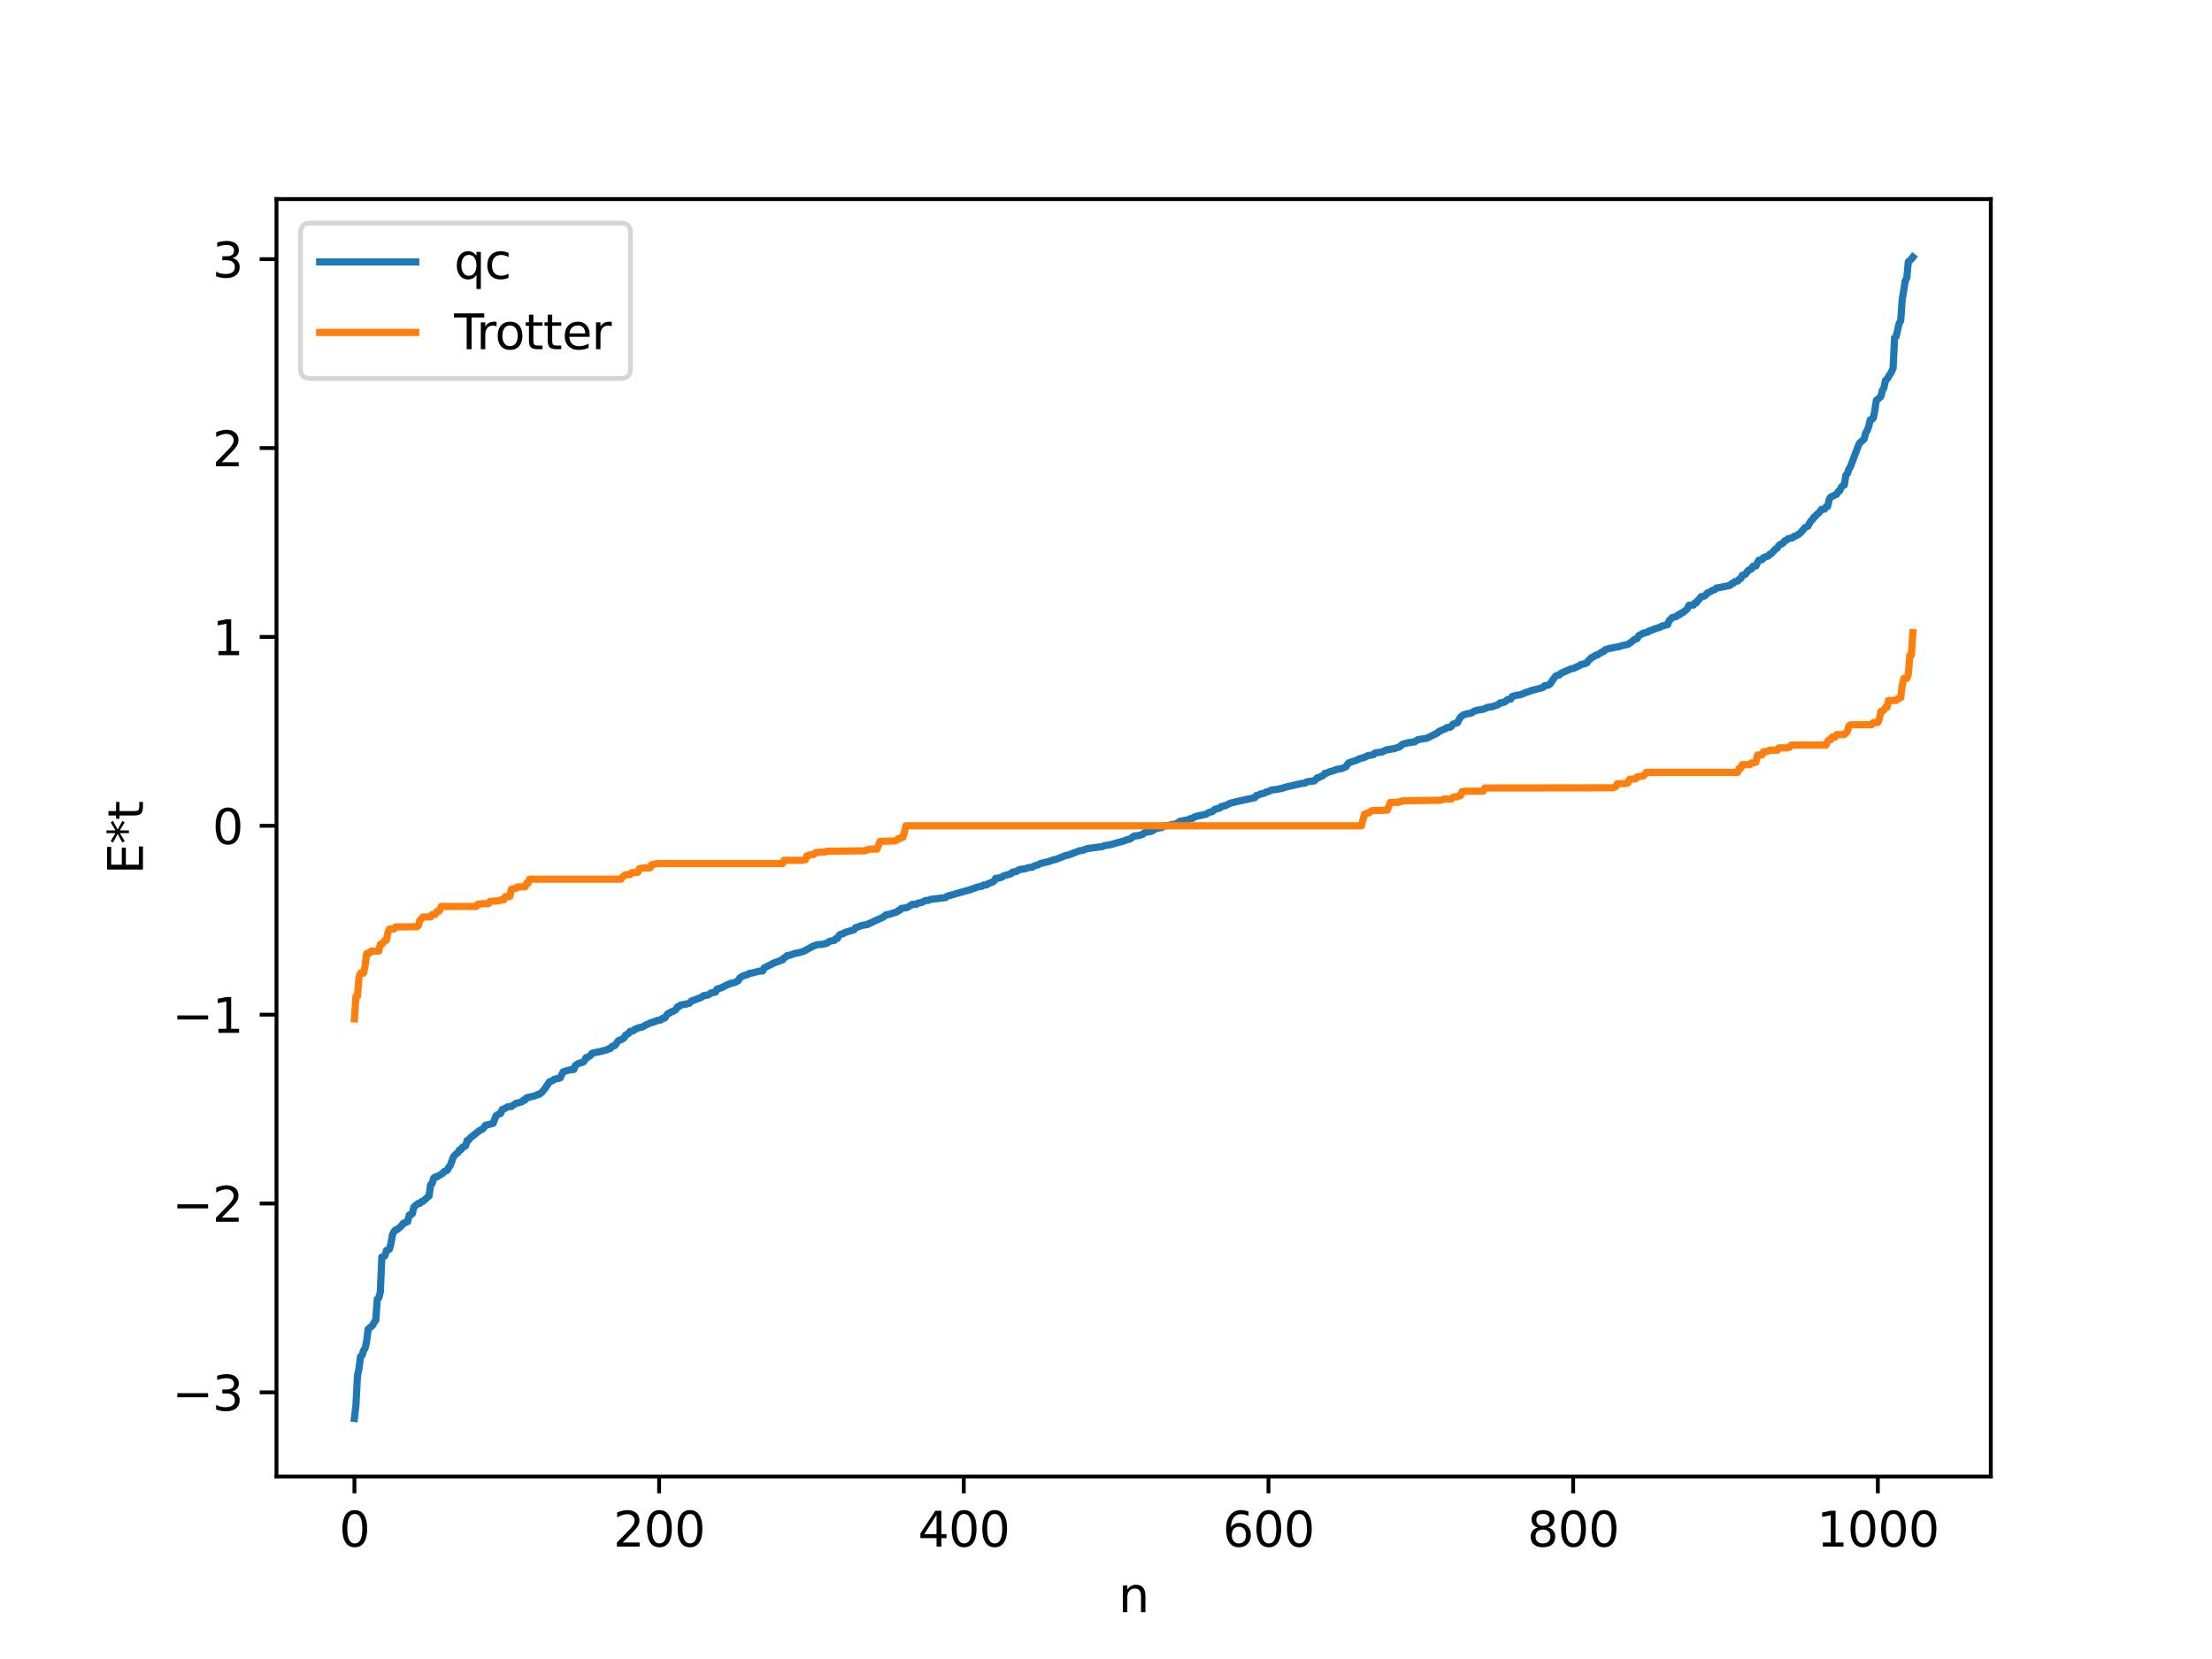 <?xml version="1.0" encoding="utf-8" standalone="no"?>
<!DOCTYPE svg PUBLIC "-//W3C//DTD SVG 1.1//EN"
  "http://www.w3.org/Graphics/SVG/1.1/DTD/svg11.dtd">
<svg xmlns:xlink="http://www.w3.org/1999/xlink" width="460.8pt" height="345.6pt" viewBox="0 0 460.8 345.6" xmlns="http://www.w3.org/2000/svg" version="1.1">
 <defs>
  <style type="text/css">*{stroke-linejoin: round; stroke-linecap: butt}</style>
 </defs>
 <g id="figure_1">
  <g id="patch_1">
   <path d="M 0 345.6 
L 460.8 345.6 
L 460.8 0 
L 0 0 
z
" style="fill: #ffffff"/>
  </g>
  <g id="axes_1">
   <g id="patch_2">
    <path d="M 57.6 307.584 
L 414.72 307.584 
L 414.72 41.472 
L 57.6 41.472 
z
" style="fill: #ffffff"/>
   </g>
   <g id="matplotlib.axis_1">
    <g id="xtick_1">
     <g id="line2d_1">
      <defs>
       <path id="mdae53d0ec6" d="M 0 0 
L 0 3.5 
" style="stroke: #000000; stroke-width: 0.8"/>
      </defs>
      <g>
       <use xlink:href="#mdae53d0ec6" x="73.833" y="307.584" style="stroke: #000000; stroke-width: 0.8"/>
      </g>
     </g>
     <g id="text_1">
      <!-- 0 -->
      <g transform="translate(70.651 322.182) scale(0.1 -0.1)">
       <defs>
        <path id="DejaVuSans-30" d="M 2034 4250 
Q 1547 4250 1301 3770 
Q 1056 3291 1056 2328 
Q 1056 1369 1301 889 
Q 1547 409 2034 409 
Q 2525 409 2770 889 
Q 3016 1369 3016 2328 
Q 3016 3291 2770 3770 
Q 2525 4250 2034 4250 
z
M 2034 4750 
Q 2819 4750 3233 4129 
Q 3647 3509 3647 2328 
Q 3647 1150 3233 529 
Q 2819 -91 2034 -91 
Q 1250 -91 836 529 
Q 422 1150 422 2328 
Q 422 3509 836 4129 
Q 1250 4750 2034 4750 
z
" transform="scale(0.016)"/>
       </defs>
       <use xlink:href="#DejaVuSans-30"/>
      </g>
     </g>
    </g>
    <g id="xtick_2">
     <g id="line2d_2">
      <g>
       <use xlink:href="#mdae53d0ec6" x="137.304" y="307.584" style="stroke: #000000; stroke-width: 0.8"/>
      </g>
     </g>
     <g id="text_2">
      <!-- 200 -->
      <g transform="translate(127.76 322.182) scale(0.1 -0.1)">
       <defs>
        <path id="DejaVuSans-32" d="M 1228 531 
L 3431 531 
L 3431 0 
L 469 0 
L 469 531 
Q 828 903 1448 1529 
Q 2069 2156 2228 2338 
Q 2531 2678 2651 2914 
Q 2772 3150 2772 3378 
Q 2772 3750 2511 3984 
Q 2250 4219 1831 4219 
Q 1534 4219 1204 4116 
Q 875 4013 500 3803 
L 500 4441 
Q 881 4594 1212 4672 
Q 1544 4750 1819 4750 
Q 2544 4750 2975 4387 
Q 3406 4025 3406 3419 
Q 3406 3131 3298 2873 
Q 3191 2616 2906 2266 
Q 2828 2175 2409 1742 
Q 1991 1309 1228 531 
z
" transform="scale(0.016)"/>
       </defs>
       <use xlink:href="#DejaVuSans-32"/>
       <use xlink:href="#DejaVuSans-30" x="63.623"/>
       <use xlink:href="#DejaVuSans-30" x="127.246"/>
      </g>
     </g>
    </g>
    <g id="xtick_3">
     <g id="line2d_3">
      <g>
       <use xlink:href="#mdae53d0ec6" x="200.775" y="307.584" style="stroke: #000000; stroke-width: 0.8"/>
      </g>
     </g>
     <g id="text_3">
      <!-- 400 -->
      <g transform="translate(191.231 322.182) scale(0.1 -0.1)">
       <defs>
        <path id="DejaVuSans-34" d="M 2419 4116 
L 825 1625 
L 2419 1625 
L 2419 4116 
z
M 2253 4666 
L 3047 4666 
L 3047 1625 
L 3713 1625 
L 3713 1100 
L 3047 1100 
L 3047 0 
L 2419 0 
L 2419 1100 
L 313 1100 
L 313 1709 
L 2253 4666 
z
" transform="scale(0.016)"/>
       </defs>
       <use xlink:href="#DejaVuSans-34"/>
       <use xlink:href="#DejaVuSans-30" x="63.623"/>
       <use xlink:href="#DejaVuSans-30" x="127.246"/>
      </g>
     </g>
    </g>
    <g id="xtick_4">
     <g id="line2d_4">
      <g>
       <use xlink:href="#mdae53d0ec6" x="264.246" y="307.584" style="stroke: #000000; stroke-width: 0.8"/>
      </g>
     </g>
     <g id="text_4">
      <!-- 600 -->
      <g transform="translate(254.702 322.182) scale(0.1 -0.1)">
       <defs>
        <path id="DejaVuSans-36" d="M 2113 2584 
Q 1688 2584 1439 2293 
Q 1191 2003 1191 1497 
Q 1191 994 1439 701 
Q 1688 409 2113 409 
Q 2538 409 2786 701 
Q 3034 994 3034 1497 
Q 3034 2003 2786 2293 
Q 2538 2584 2113 2584 
z
M 3366 4563 
L 3366 3988 
Q 3128 4100 2886 4159 
Q 2644 4219 2406 4219 
Q 1781 4219 1451 3797 
Q 1122 3375 1075 2522 
Q 1259 2794 1537 2939 
Q 1816 3084 2150 3084 
Q 2853 3084 3261 2657 
Q 3669 2231 3669 1497 
Q 3669 778 3244 343 
Q 2819 -91 2113 -91 
Q 1303 -91 875 529 
Q 447 1150 447 2328 
Q 447 3434 972 4092 
Q 1497 4750 2381 4750 
Q 2619 4750 2861 4703 
Q 3103 4656 3366 4563 
z
" transform="scale(0.016)"/>
       </defs>
       <use xlink:href="#DejaVuSans-36"/>
       <use xlink:href="#DejaVuSans-30" x="63.623"/>
       <use xlink:href="#DejaVuSans-30" x="127.246"/>
      </g>
     </g>
    </g>
    <g id="xtick_5">
     <g id="line2d_5">
      <g>
       <use xlink:href="#mdae53d0ec6" x="327.717" y="307.584" style="stroke: #000000; stroke-width: 0.8"/>
      </g>
     </g>
     <g id="text_5">
      <!-- 800 -->
      <g transform="translate(318.173 322.182) scale(0.1 -0.1)">
       <defs>
        <path id="DejaVuSans-38" d="M 2034 2216 
Q 1584 2216 1326 1975 
Q 1069 1734 1069 1313 
Q 1069 891 1326 650 
Q 1584 409 2034 409 
Q 2484 409 2743 651 
Q 3003 894 3003 1313 
Q 3003 1734 2745 1975 
Q 2488 2216 2034 2216 
z
M 1403 2484 
Q 997 2584 770 2862 
Q 544 3141 544 3541 
Q 544 4100 942 4425 
Q 1341 4750 2034 4750 
Q 2731 4750 3128 4425 
Q 3525 4100 3525 3541 
Q 3525 3141 3298 2862 
Q 3072 2584 2669 2484 
Q 3125 2378 3379 2068 
Q 3634 1759 3634 1313 
Q 3634 634 3220 271 
Q 2806 -91 2034 -91 
Q 1263 -91 848 271 
Q 434 634 434 1313 
Q 434 1759 690 2068 
Q 947 2378 1403 2484 
z
M 1172 3481 
Q 1172 3119 1398 2916 
Q 1625 2713 2034 2713 
Q 2441 2713 2670 2916 
Q 2900 3119 2900 3481 
Q 2900 3844 2670 4047 
Q 2441 4250 2034 4250 
Q 1625 4250 1398 4047 
Q 1172 3844 1172 3481 
z
" transform="scale(0.016)"/>
       </defs>
       <use xlink:href="#DejaVuSans-38"/>
       <use xlink:href="#DejaVuSans-30" x="63.623"/>
       <use xlink:href="#DejaVuSans-30" x="127.246"/>
      </g>
     </g>
    </g>
    <g id="xtick_6">
     <g id="line2d_6">
      <g>
       <use xlink:href="#mdae53d0ec6" x="391.188" y="307.584" style="stroke: #000000; stroke-width: 0.8"/>
      </g>
     </g>
     <g id="text_6">
      <!-- 1000 -->
      <g transform="translate(378.463 322.182) scale(0.1 -0.1)">
       <defs>
        <path id="DejaVuSans-31" d="M 794 531 
L 1825 531 
L 1825 4091 
L 703 3866 
L 703 4441 
L 1819 4666 
L 2450 4666 
L 2450 531 
L 3481 531 
L 3481 0 
L 794 0 
L 794 531 
z
" transform="scale(0.016)"/>
       </defs>
       <use xlink:href="#DejaVuSans-31"/>
       <use xlink:href="#DejaVuSans-30" x="63.623"/>
       <use xlink:href="#DejaVuSans-30" x="127.246"/>
       <use xlink:href="#DejaVuSans-30" x="190.869"/>
      </g>
     </g>
    </g>
    <g id="text_7">
     <!-- n -->
     <g transform="translate(232.991 335.861) scale(0.1 -0.1)">
      <defs>
       <path id="DejaVuSans-6e" d="M 3513 2113 
L 3513 0 
L 2938 0 
L 2938 2094 
Q 2938 2591 2744 2837 
Q 2550 3084 2163 3084 
Q 1697 3084 1428 2787 
Q 1159 2491 1159 1978 
L 1159 0 
L 581 0 
L 581 3500 
L 1159 3500 
L 1159 2956 
Q 1366 3272 1645 3428 
Q 1925 3584 2291 3584 
Q 2894 3584 3203 3211 
Q 3513 2838 3513 2113 
z
" transform="scale(0.016)"/>
      </defs>
      <use xlink:href="#DejaVuSans-6e"/>
     </g>
    </g>
   </g>
   <g id="matplotlib.axis_2">
    <g id="ytick_1">
     <g id="line2d_7">
      <defs>
       <path id="mcc45b14b41" d="M 0 0 
L -3.5 0 
" style="stroke: #000000; stroke-width: 0.8"/>
      </defs>
      <g>
       <use xlink:href="#mcc45b14b41" x="57.6" y="290.057" style="stroke: #000000; stroke-width: 0.8"/>
      </g>
     </g>
     <g id="text_8">
      <!-- −3 -->
      <g transform="translate(35.858 293.857) scale(0.1 -0.1)">
       <defs>
        <path id="DejaVuSans-2212" d="M 678 2272 
L 4684 2272 
L 4684 1741 
L 678 1741 
L 678 2272 
z
" transform="scale(0.016)"/>
        <path id="DejaVuSans-33" d="M 2597 2516 
Q 3050 2419 3304 2112 
Q 3559 1806 3559 1356 
Q 3559 666 3084 287 
Q 2609 -91 1734 -91 
Q 1441 -91 1130 -33 
Q 819 25 488 141 
L 488 750 
Q 750 597 1062 519 
Q 1375 441 1716 441 
Q 2309 441 2620 675 
Q 2931 909 2931 1356 
Q 2931 1769 2642 2001 
Q 2353 2234 1838 2234 
L 1294 2234 
L 1294 2753 
L 1863 2753 
Q 2328 2753 2575 2939 
Q 2822 3125 2822 3475 
Q 2822 3834 2567 4026 
Q 2313 4219 1838 4219 
Q 1578 4219 1281 4162 
Q 984 4106 628 3988 
L 628 4550 
Q 988 4650 1302 4700 
Q 1616 4750 1894 4750 
Q 2613 4750 3031 4423 
Q 3450 4097 3450 3541 
Q 3450 3153 3228 2886 
Q 3006 2619 2597 2516 
z
" transform="scale(0.016)"/>
       </defs>
       <use xlink:href="#DejaVuSans-2212"/>
       <use xlink:href="#DejaVuSans-33" x="83.789"/>
      </g>
     </g>
    </g>
    <g id="ytick_2">
     <g id="line2d_8">
      <g>
       <use xlink:href="#mcc45b14b41" x="57.6" y="250.712" style="stroke: #000000; stroke-width: 0.8"/>
      </g>
     </g>
     <g id="text_9">
      <!-- −2 -->
      <g transform="translate(35.858 254.512) scale(0.1 -0.1)">
       <use xlink:href="#DejaVuSans-2212"/>
       <use xlink:href="#DejaVuSans-32" x="83.789"/>
      </g>
     </g>
    </g>
    <g id="ytick_3">
     <g id="line2d_9">
      <g>
       <use xlink:href="#mcc45b14b41" x="57.6" y="211.368" style="stroke: #000000; stroke-width: 0.8"/>
      </g>
     </g>
     <g id="text_10">
      <!-- −1 -->
      <g transform="translate(35.858 215.167) scale(0.1 -0.1)">
       <use xlink:href="#DejaVuSans-2212"/>
       <use xlink:href="#DejaVuSans-31" x="83.789"/>
      </g>
     </g>
    </g>
    <g id="ytick_4">
     <g id="line2d_10">
      <g>
       <use xlink:href="#mcc45b14b41" x="57.6" y="172.023" style="stroke: #000000; stroke-width: 0.8"/>
      </g>
     </g>
     <g id="text_11">
      <!-- 0 -->
      <g transform="translate(44.237 175.822) scale(0.1 -0.1)">
       <use xlink:href="#DejaVuSans-30"/>
      </g>
     </g>
    </g>
    <g id="ytick_5">
     <g id="line2d_11">
      <g>
       <use xlink:href="#mcc45b14b41" x="57.6" y="132.678" style="stroke: #000000; stroke-width: 0.8"/>
      </g>
     </g>
     <g id="text_12">
      <!-- 1 -->
      <g transform="translate(44.237 136.477) scale(0.1 -0.1)">
       <use xlink:href="#DejaVuSans-31"/>
      </g>
     </g>
    </g>
    <g id="ytick_6">
     <g id="line2d_12">
      <g>
       <use xlink:href="#mcc45b14b41" x="57.6" y="93.333" style="stroke: #000000; stroke-width: 0.8"/>
      </g>
     </g>
     <g id="text_13">
      <!-- 2 -->
      <g transform="translate(44.237 97.132) scale(0.1 -0.1)">
       <use xlink:href="#DejaVuSans-32"/>
      </g>
     </g>
    </g>
    <g id="ytick_7">
     <g id="line2d_13">
      <g>
       <use xlink:href="#mcc45b14b41" x="57.6" y="53.988" style="stroke: #000000; stroke-width: 0.8"/>
      </g>
     </g>
     <g id="text_14">
      <!-- 3 -->
      <g transform="translate(44.237 57.787) scale(0.1 -0.1)">
       <use xlink:href="#DejaVuSans-33"/>
      </g>
     </g>
    </g>
    <g id="text_15">
     <!-- E*t -->
     <g transform="translate(29.778 182.148) rotate(-90) scale(0.1 -0.1)">
      <defs>
       <path id="DejaVuSans-45" d="M 628 4666 
L 3578 4666 
L 3578 4134 
L 1259 4134 
L 1259 2753 
L 3481 2753 
L 3481 2222 
L 1259 2222 
L 1259 531 
L 3634 531 
L 3634 0 
L 628 0 
L 628 4666 
z
" transform="scale(0.016)"/>
       <path id="DejaVuSans-2a" d="M 3009 3897 
L 1888 3291 
L 3009 2681 
L 2828 2375 
L 1778 3009 
L 1778 1831 
L 1422 1831 
L 1422 3009 
L 372 2375 
L 191 2681 
L 1313 3291 
L 191 3897 
L 372 4206 
L 1422 3572 
L 1422 4750 
L 1778 4750 
L 1778 3572 
L 2828 4206 
L 3009 3897 
z
" transform="scale(0.016)"/>
       <path id="DejaVuSans-74" d="M 1172 4494 
L 1172 3500 
L 2356 3500 
L 2356 3053 
L 1172 3053 
L 1172 1153 
Q 1172 725 1289 603 
Q 1406 481 1766 481 
L 2356 481 
L 2356 0 
L 1766 0 
Q 1100 0 847 248 
Q 594 497 594 1153 
L 594 3053 
L 172 3053 
L 172 3500 
L 594 3500 
L 594 4494 
L 1172 4494 
z
" transform="scale(0.016)"/>
      </defs>
      <use xlink:href="#DejaVuSans-45"/>
      <use xlink:href="#DejaVuSans-2a" x="63.184"/>
      <use xlink:href="#DejaVuSans-74" x="113.184"/>
     </g>
    </g>
   </g>
   <g id="line2d_14">
    <path d="M 73.833 295.488 
L 74.15 292.657 
L 74.467 286.575 
L 74.785 285.149 
L 75.102 282.606 
L 75.42 282.352 
L 75.737 281.323 
L 76.054 280.874 
L 76.372 279.448 
L 76.689 276.899 
L 77.641 276.076 
L 77.958 275.426 
L 78.276 275.045 
L 78.593 270.622 
L 78.91 270.373 
L 79.228 269.148 
L 79.545 261.86 
L 79.862 261.85 
L 80.18 261.606 
L 80.497 260.494 
L 80.815 260.431 
L 81.132 260.192 
L 81.449 259.004 
L 81.767 257.177 
L 82.084 256.552 
L 82.401 256.205 
L 82.719 256.158 
L 83.671 255.322 
L 83.988 254.836 
L 84.305 254.792 
L 84.623 254.534 
L 84.94 254.484 
L 85.258 253.107 
L 85.575 253.067 
L 85.892 252.838 
L 86.21 251.466 
L 86.844 250.9 
L 87.162 250.683 
L 87.479 250.679 
L 87.796 250.312 
L 88.114 250.274 
L 89.066 249.404 
L 89.383 249.136 
L 89.7 246.788 
L 90.018 246.559 
L 90.335 245.45 
L 90.653 245.189 
L 90.97 245.184 
L 92.239 244.402 
L 92.557 244.037 
L 93.191 243.785 
L 93.509 243.126 
L 93.826 242.753 
L 94.461 240.957 
L 95.096 240.307 
L 95.413 240.123 
L 95.73 239.531 
L 96.048 239.483 
L 96.365 238.954 
L 96.682 238.899 
L 97 238.687 
L 97.317 237.587 
L 97.634 237.508 
L 97.952 237.053 
L 99.856 235.537 
L 100.491 235.226 
L 100.808 234.909 
L 101.125 234.423 
L 102.712 234.028 
L 103.347 232.409 
L 103.981 232.049 
L 104.299 231.946 
L 104.616 231.13 
L 104.934 231.056 
L 105.886 230.524 
L 106.52 230.507 
L 107.472 229.848 
L 108.107 229.71 
L 108.742 229.516 
L 109.059 229.178 
L 109.377 229.155 
L 109.694 228.692 
L 111.598 228.241 
L 111.915 228.029 
L 112.233 228.01 
L 112.867 227.555 
L 113.502 226.794 
L 114.454 225.358 
L 115.089 225.129 
L 115.406 224.853 
L 116.676 224.562 
L 117.31 223.282 
L 118.58 222.894 
L 119.532 222.79 
L 119.849 221.963 
L 120.484 221.546 
L 121.436 221.277 
L 121.753 220.98 
L 122.071 220.329 
L 122.388 220.292 
L 123.023 219.853 
L 123.34 219.418 
L 123.975 219.271 
L 124.927 219.076 
L 126.514 218.67 
L 126.831 218.457 
L 127.148 218.44 
L 127.466 217.99 
L 128.1 217.797 
L 128.735 216.887 
L 129.053 216.676 
L 129.37 216.61 
L 130.005 216.185 
L 130.322 215.63 
L 130.957 215.275 
L 131.274 214.858 
L 131.909 214.737 
L 132.226 214.407 
L 132.543 214.364 
L 132.861 214.149 
L 133.813 213.957 
L 134.448 213.573 
L 135.717 212.993 
L 136.034 212.98 
L 136.352 212.785 
L 136.669 212.749 
L 136.986 212.551 
L 137.621 212.493 
L 137.939 212.182 
L 138.256 212.148 
L 138.573 211.987 
L 138.891 211.433 
L 139.208 211.109 
L 139.525 211.049 
L 139.843 210.757 
L 140.16 210.715 
L 140.795 210.331 
L 141.112 209.764 
L 141.429 209.701 
L 141.747 209.38 
L 143.016 209.148 
L 143.651 208.971 
L 143.968 208.573 
L 146.19 207.727 
L 146.507 207.437 
L 147.459 207.279 
L 147.777 207.132 
L 148.094 206.837 
L 149.046 206.677 
L 149.363 206.047 
L 150.315 205.76 
L 151.585 205.098 
L 151.902 205.028 
L 152.22 204.831 
L 152.537 204.81 
L 153.172 204.615 
L 153.806 204.28 
L 154.124 203.72 
L 154.758 203.309 
L 155.393 203.101 
L 155.71 203.034 
L 156.028 202.801 
L 156.662 202.698 
L 158.249 202.291 
L 158.884 202.273 
L 159.201 201.621 
L 161.423 200.52 
L 162.375 200.207 
L 162.692 200.009 
L 163.01 199.981 
L 163.327 199.546 
L 163.644 199.401 
L 163.962 199.076 
L 164.596 198.976 
L 165.231 198.752 
L 165.548 198.613 
L 166.183 198.529 
L 167.453 198.16 
L 169.357 197.117 
L 170.309 196.79 
L 171.578 196.696 
L 171.896 196.541 
L 172.213 196.522 
L 172.848 196.077 
L 173.8 195.903 
L 174.117 195.539 
L 174.434 195.513 
L 174.752 194.908 
L 175.069 194.634 
L 175.704 194.486 
L 176.021 194.242 
L 177.925 193.694 
L 178.243 193.239 
L 178.877 193.05 
L 179.512 192.788 
L 180.781 192.581 
L 181.099 192.34 
L 181.416 192.267 
L 182.051 191.929 
L 183.955 191.079 
L 184.59 190.56 
L 185.224 190.497 
L 185.859 190.263 
L 186.811 189.985 
L 187.129 189.695 
L 187.446 189.602 
L 187.763 189.238 
L 188.715 189.115 
L 189.033 189.038 
L 189.985 188.415 
L 190.937 188.354 
L 191.254 188.127 
L 191.889 188.031 
L 192.841 187.576 
L 193.476 187.55 
L 193.793 187.363 
L 196.332 187.063 
L 196.967 186.988 
L 197.284 186.707 
L 202.044 185.357 
L 203.631 184.784 
L 204.583 184.615 
L 204.9 184.365 
L 205.535 184.343 
L 205.853 184.081 
L 206.805 183.733 
L 207.122 183.459 
L 207.439 182.966 
L 208.074 182.928 
L 208.709 182.725 
L 209.026 182.475 
L 210.613 182.017 
L 210.93 181.678 
L 211.565 181.59 
L 211.882 181.485 
L 212.2 181.205 
L 212.834 181.064 
L 213.469 181.017 
L 214.104 180.777 
L 214.739 180.678 
L 215.056 180.671 
L 215.373 180.411 
L 216.325 180.137 
L 216.643 179.912 
L 218.547 179.447 
L 219.499 179.105 
L 219.816 179.089 
L 222.038 178.202 
L 222.355 178.195 
L 224.894 177.225 
L 225.529 177.144 
L 226.481 176.784 
L 228.702 176.481 
L 229.337 176.399 
L 229.654 176.371 
L 229.972 176.173 
L 231.241 175.973 
L 231.876 175.822 
L 232.51 175.635 
L 234.097 175.199 
L 234.732 174.935 
L 235.367 174.803 
L 236.001 174.346 
L 236.319 174.136 
L 236.953 174.108 
L 237.588 173.955 
L 237.905 173.867 
L 238.54 173.393 
L 239.81 173.197 
L 240.444 172.837 
L 240.762 172.553 
L 241.714 172.45 
L 242.031 172.392 
L 242.348 172.063 
L 243.3 172 
L 244.253 171.724 
L 244.887 171.704 
L 245.839 171.076 
L 246.474 170.969 
L 247.109 170.849 
L 247.426 170.793 
L 248.061 170.501 
L 248.378 170.494 
L 249.013 170.096 
L 249.648 169.959 
L 251.234 169.623 
L 251.869 169.227 
L 252.504 169.085 
L 253.139 168.558 
L 254.091 168.339 
L 254.408 168.004 
L 254.725 168.001 
L 255.043 167.832 
L 255.36 167.811 
L 255.995 167.454 
L 256.629 167.223 
L 257.264 167.083 
L 257.899 166.927 
L 259.803 166.511 
L 260.438 166.376 
L 261.39 166.177 
L 261.707 165.733 
L 262.024 165.683 
L 262.659 165.368 
L 263.294 165.284 
L 263.611 165.047 
L 264.246 164.884 
L 264.881 164.566 
L 266.15 164.427 
L 266.785 164.275 
L 267.102 164.228 
L 267.737 163.992 
L 269.324 163.62 
L 270.593 163.336 
L 271.228 163.201 
L 271.862 163.145 
L 272.18 162.89 
L 273.132 162.734 
L 273.767 162.695 
L 274.401 162.033 
L 274.719 161.988 
L 275.671 161.529 
L 275.988 161.105 
L 276.305 161.08 
L 276.94 160.795 
L 277.575 160.614 
L 278.527 160.261 
L 279.479 160.121 
L 280.431 159.699 
L 280.748 159.144 
L 281.066 158.874 
L 282.653 158.364 
L 282.97 158.139 
L 284.239 157.782 
L 284.874 157.432 
L 286.143 157.202 
L 286.461 156.849 
L 287.413 156.724 
L 288.048 156.611 
L 288.682 156.245 
L 290.586 155.916 
L 291.221 155.677 
L 291.539 155.612 
L 292.173 155.028 
L 293.443 154.698 
L 293.76 154.694 
L 294.395 154.57 
L 294.712 154.551 
L 295.347 154.085 
L 297.251 153.786 
L 299.472 152.677 
L 299.79 152.364 
L 301.059 151.827 
L 301.377 151.583 
L 302.011 151.519 
L 302.329 151.352 
L 302.646 150.866 
L 303.281 150.65 
L 303.598 150.565 
L 304.233 149.405 
L 304.867 148.916 
L 305.502 148.716 
L 306.137 148.621 
L 306.454 148.573 
L 307.089 148.155 
L 307.724 147.945 
L 308.993 147.754 
L 309.945 147.344 
L 310.897 147.217 
L 312.167 146.752 
L 312.484 146.442 
L 313.436 146.251 
L 314.071 145.722 
L 314.705 145.651 
L 315.023 145.076 
L 315.975 144.827 
L 316.61 144.752 
L 317.562 144.415 
L 317.879 144.21 
L 318.196 144.188 
L 318.831 143.911 
L 321.37 143.241 
L 321.687 142.884 
L 322.639 142.699 
L 322.957 142.41 
L 323.909 141.024 
L 324.226 140.75 
L 324.861 140.594 
L 325.178 140.257 
L 327.4 139.284 
L 327.717 139.271 
L 328.986 138.691 
L 329.304 138.433 
L 329.939 138.314 
L 330.573 138.079 
L 330.891 137.582 
L 331.208 137.367 
L 331.525 136.989 
L 331.843 136.898 
L 332.477 136.454 
L 332.795 136.427 
L 333.747 135.799 
L 334.064 135.738 
L 334.381 135.365 
L 335.334 135.046 
L 335.651 135.041 
L 336.286 134.874 
L 337.238 134.721 
L 337.872 134.51 
L 339.142 134.217 
L 340.094 133.572 
L 340.411 133.228 
L 341.046 133.034 
L 341.363 132.431 
L 341.998 132.088 
L 342.315 131.89 
L 342.633 131.873 
L 342.95 131.71 
L 343.267 131.682 
L 343.585 131.398 
L 343.902 131.359 
L 344.854 130.954 
L 345.806 130.674 
L 346.124 130.463 
L 346.758 130.274 
L 347.393 130.127 
L 347.71 129.296 
L 348.345 128.666 
L 349.297 128.388 
L 349.615 128.054 
L 349.932 128.033 
L 350.249 127.699 
L 350.567 127.615 
L 351.519 126.809 
L 351.836 126.087 
L 352.788 126.048 
L 353.105 125.562 
L 353.423 125.552 
L 353.74 125.026 
L 354.058 124.762 
L 354.375 124.292 
L 355.01 124.186 
L 355.327 123.965 
L 355.644 123.544 
L 355.962 123.447 
L 356.596 123.064 
L 357.231 122.823 
L 357.548 122.506 
L 358.818 122.279 
L 360.087 122.014 
L 360.405 121.938 
L 360.722 121.583 
L 361.039 121.529 
L 361.357 121.183 
L 361.991 121.047 
L 362.309 120.653 
L 362.626 120.541 
L 362.943 119.854 
L 363.578 119.644 
L 364.213 118.812 
L 364.848 118.524 
L 365.165 117.96 
L 365.8 117.922 
L 366.117 117.139 
L 366.434 116.672 
L 367.069 116.59 
L 367.386 116.16 
L 368.339 115.84 
L 368.656 115.452 
L 368.973 115.347 
L 369.925 114.337 
L 370.243 114.177 
L 370.56 113.639 
L 370.877 113.395 
L 371.195 113.3 
L 371.512 113.057 
L 371.829 112.643 
L 372.147 112.53 
L 372.464 112.238 
L 373.416 112.043 
L 373.734 111.73 
L 374.051 111.68 
L 375.003 111.078 
L 375.638 110.355 
L 375.955 109.934 
L 376.59 109.639 
L 377.224 108.55 
L 377.542 108.28 
L 377.859 107.744 
L 378.177 107.551 
L 378.494 107.133 
L 378.811 106.952 
L 379.446 106.121 
L 380.081 106.06 
L 380.398 105.586 
L 380.715 105.524 
L 381.033 104.115 
L 381.35 103.558 
L 382.62 102.955 
L 382.937 102.391 
L 383.254 102.223 
L 383.572 101.492 
L 383.889 101.149 
L 384.206 101.047 
L 384.524 99.01 
L 384.841 98.666 
L 385.158 97.726 
L 385.476 97.236 
L 387.062 93.027 
L 387.38 92.295 
L 388.332 91.473 
L 388.649 90.186 
L 388.967 89.682 
L 389.284 88.841 
L 389.601 87.456 
L 389.919 87.39 
L 390.236 87.103 
L 390.553 85.586 
L 390.871 83.416 
L 391.823 82.6 
L 392.14 81.301 
L 392.458 80.797 
L 392.775 79.267 
L 393.092 78.98 
L 394.044 77.454 
L 394.362 76.701 
L 394.679 70.387 
L 394.996 70.108 
L 395.631 67.364 
L 395.948 66.827 
L 396.266 62.453 
L 396.9 58.479 
L 397.218 57.942 
L 397.535 54.555 
L 398.17 53.978 
L 398.487 53.568 
L 398.487 53.568 
" clip-path="url(#pe74b645982)" style="fill: none; stroke: #1f77b4; stroke-width: 1.5; stroke-linecap: square"/>
   </g>
   <g id="line2d_15">
    <path d="M 73.833 212.252 
L 74.15 207.558 
L 74.467 207.558 
L 74.785 203.545 
L 75.102 202.712 
L 75.737 202.712 
L 76.054 201.21 
L 76.372 198.676 
L 76.689 198.52 
L 77.006 198.52 
L 77.324 198.128 
L 78.91 198.128 
L 79.228 196.698 
L 79.545 196.698 
L 80.18 195.861 
L 80.497 195.861 
L 80.815 194.279 
L 81.132 193.535 
L 82.084 193.522 
L 82.401 193.082 
L 86.844 193.057 
L 87.162 192.816 
L 87.479 191.67 
L 87.796 191.417 
L 88.114 191.02 
L 89.7 191.02 
L 90.018 190.513 
L 90.653 190.513 
L 90.97 189.925 
L 91.287 189.925 
L 91.605 189.618 
L 91.922 188.829 
L 99.221 188.829 
L 99.539 188.359 
L 99.856 188.359 
L 100.491 188.248 
L 101.76 188.248 
L 102.077 187.761 
L 103.981 187.651 
L 104.299 187.461 
L 104.934 187.461 
L 105.251 186.793 
L 106.203 186.759 
L 106.52 185.251 
L 107.155 185.102 
L 107.472 185.102 
L 107.79 184.755 
L 109.377 184.755 
L 109.694 183.993 
L 110.011 183.993 
L 110.329 183.151 
L 129.37 183.151 
L 129.687 182.673 
L 130.322 182.223 
L 131.274 182.194 
L 131.591 181.803 
L 132.861 181.713 
L 133.178 180.96 
L 133.496 180.96 
L 133.813 180.802 
L 135.4 180.802 
L 135.717 180.16 
L 136.986 179.892 
L 163.01 179.892 
L 163.327 179.225 
L 167.135 179.225 
L 167.453 179.103 
L 167.77 179.103 
L 168.087 178.278 
L 168.405 178.278 
L 168.722 178.058 
L 169.357 178.058 
L 169.674 177.915 
L 169.991 177.575 
L 171.896 177.472 
L 172.213 177.335 
L 180.147 177.233 
L 180.464 177.058 
L 180.781 177.058 
L 181.099 176.886 
L 182.686 176.886 
L 183.32 175.282 
L 186.494 175.175 
L 186.811 175.034 
L 187.129 174.681 
L 187.446 174.681 
L 187.763 174.442 
L 188.081 174.442 
L 188.398 173.445 
L 188.715 172.023 
L 283.605 172.023 
L 284.239 169.603 
L 284.557 169.603 
L 284.874 169.364 
L 285.191 169.364 
L 285.509 169.011 
L 285.826 168.871 
L 289 168.763 
L 289.634 167.159 
L 291.221 167.159 
L 291.539 166.987 
L 291.856 166.987 
L 292.173 166.812 
L 300.107 166.71 
L 300.742 166.47 
L 302.329 166.47 
L 302.646 166.13 
L 302.963 165.988 
L 303.598 165.988 
L 303.915 165.767 
L 304.233 165.767 
L 304.55 164.942 
L 304.867 164.942 
L 305.185 164.82 
L 308.993 164.82 
L 309.31 164.154 
L 335.968 164.117 
L 336.603 163.885 
L 336.92 163.243 
L 338.507 163.243 
L 338.824 163.085 
L 339.142 163.085 
L 339.459 162.332 
L 340.729 162.243 
L 341.046 161.851 
L 342.315 161.648 
L 342.633 161.373 
L 342.95 160.894 
L 361.991 160.894 
L 362.309 160.052 
L 362.626 160.052 
L 362.943 159.29 
L 364.53 159.29 
L 364.848 158.943 
L 365.482 158.883 
L 365.8 158.794 
L 366.117 157.286 
L 367.069 157.253 
L 367.386 156.585 
L 368.021 156.585 
L 368.656 156.285 
L 370.243 156.285 
L 370.56 155.798 
L 372.147 155.798 
L 372.781 155.686 
L 373.099 155.216 
L 380.398 155.216 
L 380.715 154.427 
L 381.033 154.121 
L 381.35 154.121 
L 381.667 153.532 
L 382.302 153.532 
L 382.62 153.025 
L 384.206 153.025 
L 384.841 152.375 
L 385.158 151.23 
L 385.476 150.988 
L 389.919 150.963 
L 390.236 150.523 
L 391.188 150.51 
L 391.505 149.766 
L 391.823 148.185 
L 392.14 148.185 
L 392.458 147.865 
L 392.775 147.347 
L 393.092 147.347 
L 393.41 145.917 
L 394.996 145.917 
L 395.314 145.525 
L 395.631 145.525 
L 395.948 145.37 
L 396.266 142.835 
L 396.583 141.334 
L 397.218 141.334 
L 397.535 140.5 
L 397.853 136.488 
L 398.17 136.488 
L 398.487 131.793 
L 398.487 131.793 
" clip-path="url(#pe74b645982)" style="fill: none; stroke: #ff7f0e; stroke-width: 1.5; stroke-linecap: square"/>
   </g>
   <g id="patch_3">
    <path d="M 57.6 307.584 
L 57.6 41.472 
" style="fill: none; stroke: #000000; stroke-width: 0.8; stroke-linejoin: miter; stroke-linecap: square"/>
   </g>
   <g id="patch_4">
    <path d="M 414.72 307.584 
L 414.72 41.472 
" style="fill: none; stroke: #000000; stroke-width: 0.8; stroke-linejoin: miter; stroke-linecap: square"/>
   </g>
   <g id="patch_5">
    <path d="M 57.6 307.584 
L 414.72 307.584 
" style="fill: none; stroke: #000000; stroke-width: 0.8; stroke-linejoin: miter; stroke-linecap: square"/>
   </g>
   <g id="patch_6">
    <path d="M 57.6 41.472 
L 414.72 41.472 
" style="fill: none; stroke: #000000; stroke-width: 0.8; stroke-linejoin: miter; stroke-linecap: square"/>
   </g>
   <g id="legend_1">
    <g id="patch_7">
     <path d="M 64.6 78.828 
L 129.342 78.828 
Q 131.342 78.828 131.342 76.828 
L 131.342 48.472 
Q 131.342 46.472 129.342 46.472 
L 64.6 46.472 
Q 62.6 46.472 62.6 48.472 
L 62.6 76.828 
Q 62.6 78.828 64.6 78.828 
z
" style="fill: #ffffff; opacity: 0.8; stroke: #cccccc; stroke-linejoin: miter"/>
    </g>
    <g id="line2d_16">
     <path d="M 66.6 54.57 
L 76.6 54.57 
L 86.6 54.57 
" style="fill: none; stroke: #1f77b4; stroke-width: 1.5; stroke-linecap: square"/>
    </g>
    <g id="text_16">
     <!-- qc -->
     <g transform="translate(94.6 58.07) scale(0.1 -0.1)">
      <defs>
       <path id="DejaVuSans-71" d="M 947 1747 
Q 947 1113 1208 752 
Q 1469 391 1925 391 
Q 2381 391 2643 752 
Q 2906 1113 2906 1747 
Q 2906 2381 2643 2742 
Q 2381 3103 1925 3103 
Q 1469 3103 1208 2742 
Q 947 2381 947 1747 
z
M 2906 525 
Q 2725 213 2448 61 
Q 2172 -91 1784 -91 
Q 1150 -91 751 415 
Q 353 922 353 1747 
Q 353 2572 751 3078 
Q 1150 3584 1784 3584 
Q 2172 3584 2448 3432 
Q 2725 3281 2906 2969 
L 2906 3500 
L 3481 3500 
L 3481 -1331 
L 2906 -1331 
L 2906 525 
z
" transform="scale(0.016)"/>
       <path id="DejaVuSans-63" d="M 3122 3366 
L 3122 2828 
Q 2878 2963 2633 3030 
Q 2388 3097 2138 3097 
Q 1578 3097 1268 2742 
Q 959 2388 959 1747 
Q 959 1106 1268 751 
Q 1578 397 2138 397 
Q 2388 397 2633 464 
Q 2878 531 3122 666 
L 3122 134 
Q 2881 22 2623 -34 
Q 2366 -91 2075 -91 
Q 1284 -91 818 406 
Q 353 903 353 1747 
Q 353 2603 823 3093 
Q 1294 3584 2113 3584 
Q 2378 3584 2631 3529 
Q 2884 3475 3122 3366 
z
" transform="scale(0.016)"/>
      </defs>
      <use xlink:href="#DejaVuSans-71"/>
      <use xlink:href="#DejaVuSans-63" x="63.477"/>
     </g>
    </g>
    <g id="line2d_17">
     <path d="M 66.6 69.249 
L 76.6 69.249 
L 86.6 69.249 
" style="fill: none; stroke: #ff7f0e; stroke-width: 1.5; stroke-linecap: square"/>
    </g>
    <g id="text_17">
     <!-- Trotter -->
     <g transform="translate(94.6 72.749) scale(0.1 -0.1)">
      <defs>
       <path id="DejaVuSans-54" d="M -19 4666 
L 3928 4666 
L 3928 4134 
L 2272 4134 
L 2272 0 
L 1638 0 
L 1638 4134 
L -19 4134 
L -19 4666 
z
" transform="scale(0.016)"/>
       <path id="DejaVuSans-72" d="M 2631 2963 
Q 2534 3019 2420 3045 
Q 2306 3072 2169 3072 
Q 1681 3072 1420 2755 
Q 1159 2438 1159 1844 
L 1159 0 
L 581 0 
L 581 3500 
L 1159 3500 
L 1159 2956 
Q 1341 3275 1631 3429 
Q 1922 3584 2338 3584 
Q 2397 3584 2469 3576 
Q 2541 3569 2628 3553 
L 2631 2963 
z
" transform="scale(0.016)"/>
       <path id="DejaVuSans-6f" d="M 1959 3097 
Q 1497 3097 1228 2736 
Q 959 2375 959 1747 
Q 959 1119 1226 758 
Q 1494 397 1959 397 
Q 2419 397 2687 759 
Q 2956 1122 2956 1747 
Q 2956 2369 2687 2733 
Q 2419 3097 1959 3097 
z
M 1959 3584 
Q 2709 3584 3137 3096 
Q 3566 2609 3566 1747 
Q 3566 888 3137 398 
Q 2709 -91 1959 -91 
Q 1206 -91 779 398 
Q 353 888 353 1747 
Q 353 2609 779 3096 
Q 1206 3584 1959 3584 
z
" transform="scale(0.016)"/>
       <path id="DejaVuSans-65" d="M 3597 1894 
L 3597 1613 
L 953 1613 
Q 991 1019 1311 708 
Q 1631 397 2203 397 
Q 2534 397 2845 478 
Q 3156 559 3463 722 
L 3463 178 
Q 3153 47 2828 -22 
Q 2503 -91 2169 -91 
Q 1331 -91 842 396 
Q 353 884 353 1716 
Q 353 2575 817 3079 
Q 1281 3584 2069 3584 
Q 2775 3584 3186 3129 
Q 3597 2675 3597 1894 
z
M 3022 2063 
Q 3016 2534 2758 2815 
Q 2500 3097 2075 3097 
Q 1594 3097 1305 2825 
Q 1016 2553 972 2059 
L 3022 2063 
z
" transform="scale(0.016)"/>
      </defs>
      <use xlink:href="#DejaVuSans-54"/>
      <use xlink:href="#DejaVuSans-72" x="46.334"/>
      <use xlink:href="#DejaVuSans-6f" x="85.197"/>
      <use xlink:href="#DejaVuSans-74" x="146.379"/>
      <use xlink:href="#DejaVuSans-74" x="185.588"/>
      <use xlink:href="#DejaVuSans-65" x="224.797"/>
      <use xlink:href="#DejaVuSans-72" x="286.32"/>
     </g>
    </g>
   </g>
  </g>
 </g>
 <defs>
  <clipPath id="pe74b645982">
   <rect x="57.6" y="41.472" width="357.12" height="266.112"/>
  </clipPath>
 </defs>
</svg>
